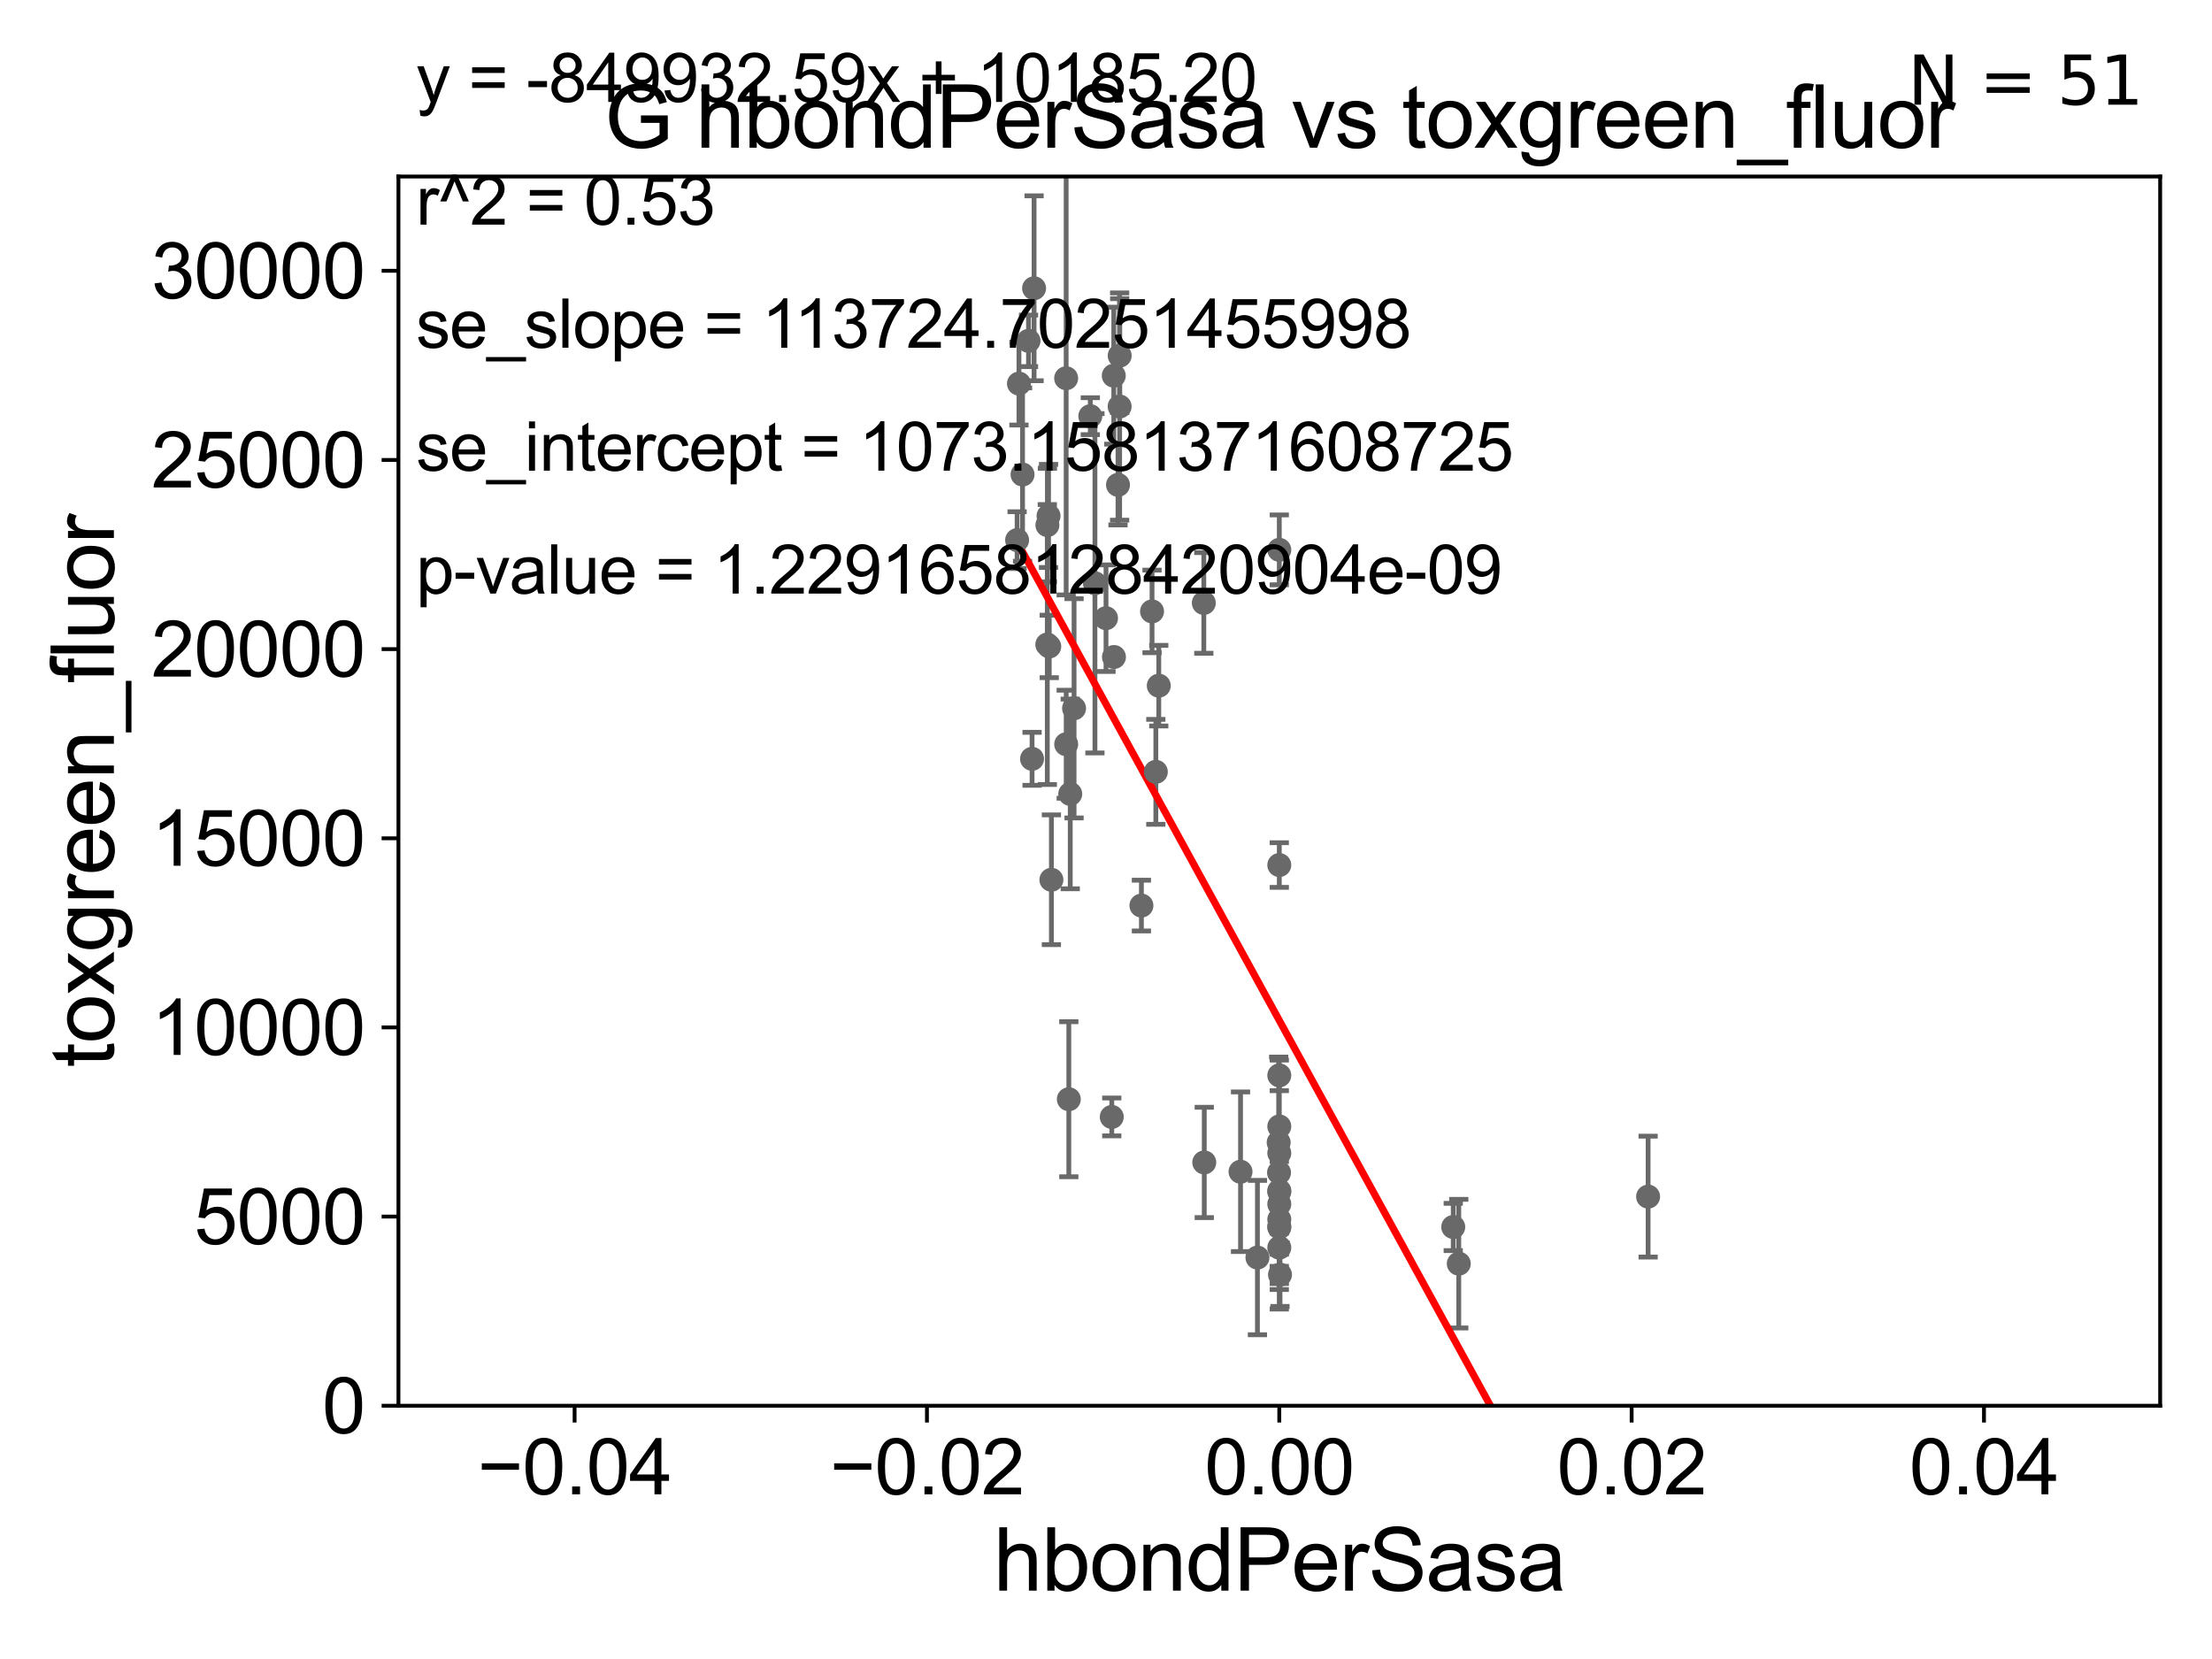 <?xml version="1.0" encoding="utf-8" standalone="no"?>
<!DOCTYPE svg PUBLIC "-//W3C//DTD SVG 1.1//EN"
  "http://www.w3.org/Graphics/SVG/1.1/DTD/svg11.dtd">
<svg xmlns:xlink="http://www.w3.org/1999/xlink" width="460.8pt" height="345.6pt" viewBox="0 0 460.8 345.6" xmlns="http://www.w3.org/2000/svg" version="1.1">
 <defs>
  <style type="text/css">*{stroke-linejoin: round; stroke-linecap: butt}</style>
 </defs>
 <g id="figure_1">
  <g id="patch_1">
   <path d="M 0 345.6 
L 460.8 345.6 
L 460.8 0 
L 0 0 
z
" style="fill: #ffffff"/>
  </g>
  <g id="axes_1">
   <g id="patch_2">
    <path d="M 83 292.84 
L 450 292.84 
L 450 36.775 
L 83 36.775 
z
" style="fill: #ffffff"/>
   </g>
   <g id="PathCollection_1">
    <defs>
     <path id="ma7d00c1258" d="M 0 1.118 
C 0.297 1.118 0.581 1 0.791 0.791 
C 1 0.581 1.118 0.297 1.118 0 
C 1.118 -0.297 1 -0.581 0.791 -0.791 
C 0.581 -1 0.297 -1.118 0 -1.118 
C -0.297 -1.118 -0.581 -1 -0.791 -0.791 
C -1 -0.581 -1.118 -0.297 -1.118 0 
C -1.118 0.297 -1 0.581 -0.791 0.791 
C -0.581 1 -0.297 1.118 0 1.118 
z
" style="stroke: #696969"/>
    </defs>
    <g clip-path="url(#p2d9a4d8423)">
     <use xlink:href="#ma7d00c1258" x="228.096" y="121.509" style="fill: #696969; stroke: #696969"/>
     <use xlink:href="#ma7d00c1258" x="240.781" y="160.788" style="fill: #696969; stroke: #696969"/>
     <use xlink:href="#ma7d00c1258" x="266.5" y="248.27" style="fill: #696969; stroke: #696969"/>
     <use xlink:href="#ma7d00c1258" x="231.602" y="232.681" style="fill: #696969; stroke: #696969"/>
     <use xlink:href="#ma7d00c1258" x="266.5" y="255.698" style="fill: #696969; stroke: #696969"/>
     <use xlink:href="#ma7d00c1258" x="266.445" y="244.277" style="fill: #696969; stroke: #696969"/>
     <use xlink:href="#ma7d00c1258" x="266.5" y="259.913" style="fill: #696969; stroke: #696969"/>
     <use xlink:href="#ma7d00c1258" x="266.5" y="248.062" style="fill: #696969; stroke: #696969"/>
     <use xlink:href="#ma7d00c1258" x="266.5" y="114.543" style="fill: #696969; stroke: #696969"/>
     <use xlink:href="#ma7d00c1258" x="303.891" y="263.244" style="fill: #696969; stroke: #696969"/>
     <use xlink:href="#ma7d00c1258" x="302.737" y="255.603" style="fill: #696969; stroke: #696969"/>
     <use xlink:href="#ma7d00c1258" x="212.266" y="79.913" style="fill: #696969; stroke: #696969"/>
     <use xlink:href="#ma7d00c1258" x="266.5" y="180.204" style="fill: #696969; stroke: #696969"/>
     <use xlink:href="#ma7d00c1258" x="250.776" y="125.604" style="fill: #696969; stroke: #696969"/>
     <use xlink:href="#ma7d00c1258" x="250.871" y="242.157" style="fill: #696969; stroke: #696969"/>
     <use xlink:href="#ma7d00c1258" x="266.647" y="265.53" style="fill: #696969; stroke: #696969"/>
     <use xlink:href="#ma7d00c1258" x="258.425" y="244.096" style="fill: #696969; stroke: #696969"/>
     <use xlink:href="#ma7d00c1258" x="266.372" y="238" style="fill: #696969; stroke: #696969"/>
     <use xlink:href="#ma7d00c1258" x="266.5" y="224.022" style="fill: #696969; stroke: #696969"/>
     <use xlink:href="#ma7d00c1258" x="266.5" y="254.037" style="fill: #696969; stroke: #696969"/>
     <use xlink:href="#ma7d00c1258" x="266.5" y="240.209" style="fill: #696969; stroke: #696969"/>
     <use xlink:href="#ma7d00c1258" x="343.331" y="249.277" style="fill: #696969; stroke: #696969"/>
     <use xlink:href="#ma7d00c1258" x="266.5" y="250.824" style="fill: #696969; stroke: #696969"/>
     <use xlink:href="#ma7d00c1258" x="266.5" y="255.473" style="fill: #696969; stroke: #696969"/>
     <use xlink:href="#ma7d00c1258" x="261.947" y="261.975" style="fill: #696969; stroke: #696969"/>
     <use xlink:href="#ma7d00c1258" x="223.748" y="147.554" style="fill: #696969; stroke: #696969"/>
     <use xlink:href="#ma7d00c1258" x="222.654" y="228.989" style="fill: #696969; stroke: #696969"/>
     <use xlink:href="#ma7d00c1258" x="213.014" y="98.854" style="fill: #696969; stroke: #696969"/>
     <use xlink:href="#ma7d00c1258" x="215.418" y="60.054" style="fill: #696969; stroke: #696969"/>
     <use xlink:href="#ma7d00c1258" x="218.432" y="107.477" style="fill: #696969; stroke: #696969"/>
     <use xlink:href="#ma7d00c1258" x="222.109" y="155.039" style="fill: #696969; stroke: #696969"/>
     <use xlink:href="#ma7d00c1258" x="218.577" y="134.669" style="fill: #696969; stroke: #696969"/>
     <use xlink:href="#ma7d00c1258" x="219.027" y="183.272" style="fill: #696969; stroke: #696969"/>
     <use xlink:href="#ma7d00c1258" x="232.9" y="101.009" style="fill: #696969; stroke: #696969"/>
     <use xlink:href="#ma7d00c1258" x="218.173" y="134.265" style="fill: #696969; stroke: #696969"/>
     <use xlink:href="#ma7d00c1258" x="237.777" y="188.648" style="fill: #696969; stroke: #696969"/>
     <use xlink:href="#ma7d00c1258" x="233.241" y="84.686" style="fill: #696969; stroke: #696969"/>
     <use xlink:href="#ma7d00c1258" x="241.395" y="142.84" style="fill: #696969; stroke: #696969"/>
     <use xlink:href="#ma7d00c1258" x="218.192" y="109.389" style="fill: #696969; stroke: #696969"/>
     <use xlink:href="#ma7d00c1258" x="232.057" y="136.865" style="fill: #696969; stroke: #696969"/>
     <use xlink:href="#ma7d00c1258" x="214.259" y="71.003" style="fill: #696969; stroke: #696969"/>
     <use xlink:href="#ma7d00c1258" x="239.991" y="127.368" style="fill: #696969; stroke: #696969"/>
     <use xlink:href="#ma7d00c1258" x="230.403" y="128.779" style="fill: #696969; stroke: #696969"/>
     <use xlink:href="#ma7d00c1258" x="211.882" y="112.516" style="fill: #696969; stroke: #696969"/>
     <use xlink:href="#ma7d00c1258" x="233.253" y="74.086" style="fill: #696969; stroke: #696969"/>
     <use xlink:href="#ma7d00c1258" x="222.1" y="78.794" style="fill: #696969; stroke: #696969"/>
     <use xlink:href="#ma7d00c1258" x="227.13" y="86.698" style="fill: #696969; stroke: #696969"/>
     <use xlink:href="#ma7d00c1258" x="222.951" y="165.387" style="fill: #696969; stroke: #696969"/>
     <use xlink:href="#ma7d00c1258" x="214.998" y="158.076" style="fill: #696969; stroke: #696969"/>
     <use xlink:href="#ma7d00c1258" x="232.02" y="78.259" style="fill: #696969; stroke: #696969"/>
     <use xlink:href="#ma7d00c1258" x="266.5" y="234.659" style="fill: #696969; stroke: #696969"/>
    </g>
   </g>
   <g id="matplotlib.axis_1">
    <g id="xtick_1">
     <g id="line2d_1">
      <defs>
       <path id="m9c7d98d5e6" d="M 0 0 
L 0 3.5 
" style="stroke: #000000; stroke-width: 0.8"/>
      </defs>
      <g>
       <use xlink:href="#m9c7d98d5e6" x="119.7" y="292.84" style="stroke: #000000; stroke-width: 0.8"/>
      </g>
     </g>
     <g id="text_1">
      <!-- −0.04 -->
      <g transform="translate(99.459 311.293)scale(0.16 -0.16)">
       <defs>
        <path id="ArialMT-2212" d="M 3381 1997 
L 356 1997 
L 356 2522 
L 3381 2522 
L 3381 1997 
z
" transform="scale(0.016)"/>
        <path id="ArialMT-30" d="M 266 2259 
Q 266 3072 433 3567 
Q 600 4063 929 4331 
Q 1259 4600 1759 4600 
Q 2128 4600 2406 4451 
Q 2684 4303 2865 4023 
Q 3047 3744 3150 3342 
Q 3253 2941 3253 2259 
Q 3253 1453 3087 958 
Q 2922 463 2592 192 
Q 2263 -78 1759 -78 
Q 1097 -78 719 397 
Q 266 969 266 2259 
z
M 844 2259 
Q 844 1131 1108 757 
Q 1372 384 1759 384 
Q 2147 384 2411 759 
Q 2675 1134 2675 2259 
Q 2675 3391 2411 3762 
Q 2147 4134 1753 4134 
Q 1366 4134 1134 3806 
Q 844 3388 844 2259 
z
" transform="scale(0.016)"/>
        <path id="ArialMT-2e" d="M 581 0 
L 581 641 
L 1222 641 
L 1222 0 
L 581 0 
z
" transform="scale(0.016)"/>
        <path id="ArialMT-34" d="M 2069 0 
L 2069 1097 
L 81 1097 
L 81 1613 
L 2172 4581 
L 2631 4581 
L 2631 1613 
L 3250 1613 
L 3250 1097 
L 2631 1097 
L 2631 0 
L 2069 0 
z
M 2069 1613 
L 2069 3678 
L 634 1613 
L 2069 1613 
z
" transform="scale(0.016)"/>
       </defs>
       <use xlink:href="#ArialMT-2212"/>
       <use xlink:href="#ArialMT-30" x="58.398"/>
       <use xlink:href="#ArialMT-2e" x="114.014"/>
       <use xlink:href="#ArialMT-30" x="141.797"/>
       <use xlink:href="#ArialMT-34" x="197.412"/>
      </g>
     </g>
    </g>
    <g id="xtick_2">
     <g id="line2d_2">
      <g>
       <use xlink:href="#m9c7d98d5e6" x="193.1" y="292.84" style="stroke: #000000; stroke-width: 0.8"/>
      </g>
     </g>
     <g id="text_2">
      <!-- −0.02 -->
      <g transform="translate(172.859 311.293)scale(0.16 -0.16)">
       <defs>
        <path id="ArialMT-32" d="M 3222 541 
L 3222 0 
L 194 0 
Q 188 203 259 391 
Q 375 700 629 1000 
Q 884 1300 1366 1694 
Q 2113 2306 2375 2664 
Q 2638 3022 2638 3341 
Q 2638 3675 2398 3904 
Q 2159 4134 1775 4134 
Q 1369 4134 1125 3890 
Q 881 3647 878 3216 
L 300 3275 
Q 359 3922 746 4261 
Q 1134 4600 1788 4600 
Q 2447 4600 2831 4234 
Q 3216 3869 3216 3328 
Q 3216 3053 3103 2787 
Q 2991 2522 2730 2228 
Q 2469 1934 1863 1422 
Q 1356 997 1212 845 
Q 1069 694 975 541 
L 3222 541 
z
" transform="scale(0.016)"/>
       </defs>
       <use xlink:href="#ArialMT-2212"/>
       <use xlink:href="#ArialMT-30" x="58.398"/>
       <use xlink:href="#ArialMT-2e" x="114.014"/>
       <use xlink:href="#ArialMT-30" x="141.797"/>
       <use xlink:href="#ArialMT-32" x="197.412"/>
      </g>
     </g>
    </g>
    <g id="xtick_3">
     <g id="line2d_3">
      <g>
       <use xlink:href="#m9c7d98d5e6" x="266.5" y="292.84" style="stroke: #000000; stroke-width: 0.8"/>
      </g>
     </g>
     <g id="text_3">
      <!-- 0.00 -->
      <g transform="translate(250.931 311.293)scale(0.16 -0.16)">
       <use xlink:href="#ArialMT-30"/>
       <use xlink:href="#ArialMT-2e" x="55.615"/>
       <use xlink:href="#ArialMT-30" x="83.398"/>
       <use xlink:href="#ArialMT-30" x="139.014"/>
      </g>
     </g>
    </g>
    <g id="xtick_4">
     <g id="line2d_4">
      <g>
       <use xlink:href="#m9c7d98d5e6" x="339.9" y="292.84" style="stroke: #000000; stroke-width: 0.8"/>
      </g>
     </g>
     <g id="text_4">
      <!-- 0.02 -->
      <g transform="translate(324.331 311.293)scale(0.16 -0.16)">
       <use xlink:href="#ArialMT-30"/>
       <use xlink:href="#ArialMT-2e" x="55.615"/>
       <use xlink:href="#ArialMT-30" x="83.398"/>
       <use xlink:href="#ArialMT-32" x="139.014"/>
      </g>
     </g>
    </g>
    <g id="xtick_5">
     <g id="line2d_5">
      <g>
       <use xlink:href="#m9c7d98d5e6" x="413.3" y="292.84" style="stroke: #000000; stroke-width: 0.8"/>
      </g>
     </g>
     <g id="text_5">
      <!-- 0.04 -->
      <g transform="translate(397.731 311.293)scale(0.16 -0.16)">
       <use xlink:href="#ArialMT-30"/>
       <use xlink:href="#ArialMT-2e" x="55.615"/>
       <use xlink:href="#ArialMT-30" x="83.398"/>
       <use xlink:href="#ArialMT-34" x="139.014"/>
      </g>
     </g>
    </g>
    <g id="text_6">
     <!-- hbondPerSasa -->
     <g transform="translate(206.958 331.357)scale(0.18 -0.18)">
      <defs>
       <path id="ArialMT-68" d="M 422 0 
L 422 4581 
L 984 4581 
L 984 2938 
Q 1378 3394 1978 3394 
Q 2347 3394 2619 3248 
Q 2891 3103 3008 2847 
Q 3125 2591 3125 2103 
L 3125 0 
L 2563 0 
L 2563 2103 
Q 2563 2525 2380 2717 
Q 2197 2909 1863 2909 
Q 1613 2909 1392 2779 
Q 1172 2650 1078 2428 
Q 984 2206 984 1816 
L 984 0 
L 422 0 
z
" transform="scale(0.016)"/>
       <path id="ArialMT-62" d="M 941 0 
L 419 0 
L 419 4581 
L 981 4581 
L 981 2947 
Q 1338 3394 1891 3394 
Q 2197 3394 2470 3270 
Q 2744 3147 2920 2923 
Q 3097 2700 3197 2384 
Q 3297 2069 3297 1709 
Q 3297 856 2875 390 
Q 2453 -75 1863 -75 
Q 1275 -75 941 416 
L 941 0 
z
M 934 1684 
Q 934 1088 1097 822 
Q 1363 388 1816 388 
Q 2184 388 2453 708 
Q 2722 1028 2722 1663 
Q 2722 2313 2464 2622 
Q 2206 2931 1841 2931 
Q 1472 2931 1203 2611 
Q 934 2291 934 1684 
z
" transform="scale(0.016)"/>
       <path id="ArialMT-6f" d="M 213 1659 
Q 213 2581 725 3025 
Q 1153 3394 1769 3394 
Q 2453 3394 2887 2945 
Q 3322 2497 3322 1706 
Q 3322 1066 3130 698 
Q 2938 331 2570 128 
Q 2203 -75 1769 -75 
Q 1072 -75 642 372 
Q 213 819 213 1659 
z
M 791 1659 
Q 791 1022 1069 705 
Q 1347 388 1769 388 
Q 2188 388 2466 706 
Q 2744 1025 2744 1678 
Q 2744 2294 2464 2611 
Q 2184 2928 1769 2928 
Q 1347 2928 1069 2612 
Q 791 2297 791 1659 
z
" transform="scale(0.016)"/>
       <path id="ArialMT-6e" d="M 422 0 
L 422 3319 
L 928 3319 
L 928 2847 
Q 1294 3394 1984 3394 
Q 2284 3394 2536 3286 
Q 2788 3178 2913 3003 
Q 3038 2828 3088 2588 
Q 3119 2431 3119 2041 
L 3119 0 
L 2556 0 
L 2556 2019 
Q 2556 2363 2490 2533 
Q 2425 2703 2258 2804 
Q 2091 2906 1866 2906 
Q 1506 2906 1245 2678 
Q 984 2450 984 1813 
L 984 0 
L 422 0 
z
" transform="scale(0.016)"/>
       <path id="ArialMT-64" d="M 2575 0 
L 2575 419 
Q 2259 -75 1647 -75 
Q 1250 -75 917 144 
Q 584 363 401 755 
Q 219 1147 219 1656 
Q 219 2153 384 2558 
Q 550 2963 881 3178 
Q 1213 3394 1622 3394 
Q 1922 3394 2156 3267 
Q 2391 3141 2538 2938 
L 2538 4581 
L 3097 4581 
L 3097 0 
L 2575 0 
z
M 797 1656 
Q 797 1019 1065 703 
Q 1334 388 1700 388 
Q 2069 388 2326 689 
Q 2584 991 2584 1609 
Q 2584 2291 2321 2609 
Q 2059 2928 1675 2928 
Q 1300 2928 1048 2622 
Q 797 2316 797 1656 
z
" transform="scale(0.016)"/>
       <path id="ArialMT-50" d="M 494 0 
L 494 4581 
L 2222 4581 
Q 2678 4581 2919 4538 
Q 3256 4481 3484 4323 
Q 3713 4166 3852 3881 
Q 3991 3597 3991 3256 
Q 3991 2672 3619 2267 
Q 3247 1863 2275 1863 
L 1100 1863 
L 1100 0 
L 494 0 
z
M 1100 2403 
L 2284 2403 
Q 2872 2403 3119 2622 
Q 3366 2841 3366 3238 
Q 3366 3525 3220 3729 
Q 3075 3934 2838 4000 
Q 2684 4041 2272 4041 
L 1100 4041 
L 1100 2403 
z
" transform="scale(0.016)"/>
       <path id="ArialMT-65" d="M 2694 1069 
L 3275 997 
Q 3138 488 2766 206 
Q 2394 -75 1816 -75 
Q 1088 -75 661 373 
Q 234 822 234 1631 
Q 234 2469 665 2931 
Q 1097 3394 1784 3394 
Q 2450 3394 2872 2941 
Q 3294 2488 3294 1666 
Q 3294 1616 3291 1516 
L 816 1516 
Q 847 969 1125 678 
Q 1403 388 1819 388 
Q 2128 388 2347 550 
Q 2566 713 2694 1069 
z
M 847 1978 
L 2700 1978 
Q 2663 2397 2488 2606 
Q 2219 2931 1791 2931 
Q 1403 2931 1139 2672 
Q 875 2413 847 1978 
z
" transform="scale(0.016)"/>
       <path id="ArialMT-72" d="M 416 0 
L 416 3319 
L 922 3319 
L 922 2816 
Q 1116 3169 1280 3281 
Q 1444 3394 1641 3394 
Q 1925 3394 2219 3213 
L 2025 2691 
Q 1819 2813 1613 2813 
Q 1428 2813 1281 2702 
Q 1134 2591 1072 2394 
Q 978 2094 978 1738 
L 978 0 
L 416 0 
z
" transform="scale(0.016)"/>
       <path id="ArialMT-53" d="M 288 1472 
L 859 1522 
Q 900 1178 1048 958 
Q 1197 738 1509 602 
Q 1822 466 2213 466 
Q 2559 466 2825 569 
Q 3091 672 3220 851 
Q 3350 1031 3350 1244 
Q 3350 1459 3225 1620 
Q 3100 1781 2813 1891 
Q 2628 1963 1997 2114 
Q 1366 2266 1113 2400 
Q 784 2572 623 2826 
Q 463 3081 463 3397 
Q 463 3744 659 4045 
Q 856 4347 1234 4503 
Q 1613 4659 2075 4659 
Q 2584 4659 2973 4495 
Q 3363 4331 3572 4012 
Q 3781 3694 3797 3291 
L 3216 3247 
Q 3169 3681 2898 3903 
Q 2628 4125 2100 4125 
Q 1550 4125 1298 3923 
Q 1047 3722 1047 3438 
Q 1047 3191 1225 3031 
Q 1400 2872 2139 2705 
Q 2878 2538 3153 2413 
Q 3553 2228 3743 1945 
Q 3934 1663 3934 1294 
Q 3934 928 3725 604 
Q 3516 281 3123 101 
Q 2731 -78 2241 -78 
Q 1619 -78 1198 103 
Q 778 284 539 648 
Q 300 1013 288 1472 
z
" transform="scale(0.016)"/>
       <path id="ArialMT-61" d="M 2588 409 
Q 2275 144 1986 34 
Q 1697 -75 1366 -75 
Q 819 -75 525 192 
Q 231 459 231 875 
Q 231 1119 342 1320 
Q 453 1522 633 1644 
Q 813 1766 1038 1828 
Q 1203 1872 1538 1913 
Q 2219 1994 2541 2106 
Q 2544 2222 2544 2253 
Q 2544 2597 2384 2738 
Q 2169 2928 1744 2928 
Q 1347 2928 1158 2789 
Q 969 2650 878 2297 
L 328 2372 
Q 403 2725 575 2942 
Q 747 3159 1072 3276 
Q 1397 3394 1825 3394 
Q 2250 3394 2515 3294 
Q 2781 3194 2906 3042 
Q 3031 2891 3081 2659 
Q 3109 2516 3109 2141 
L 3109 1391 
Q 3109 606 3145 398 
Q 3181 191 3288 0 
L 2700 0 
Q 2613 175 2588 409 
z
M 2541 1666 
Q 2234 1541 1622 1453 
Q 1275 1403 1131 1340 
Q 988 1278 909 1158 
Q 831 1038 831 891 
Q 831 666 1001 516 
Q 1172 366 1500 366 
Q 1825 366 2078 508 
Q 2331 650 2450 897 
Q 2541 1088 2541 1459 
L 2541 1666 
z
" transform="scale(0.016)"/>
       <path id="ArialMT-73" d="M 197 991 
L 753 1078 
Q 800 744 1014 566 
Q 1228 388 1613 388 
Q 2000 388 2187 545 
Q 2375 703 2375 916 
Q 2375 1106 2209 1216 
Q 2094 1291 1634 1406 
Q 1016 1563 777 1677 
Q 538 1791 414 1992 
Q 291 2194 291 2438 
Q 291 2659 392 2848 
Q 494 3038 669 3163 
Q 800 3259 1026 3326 
Q 1253 3394 1513 3394 
Q 1903 3394 2198 3281 
Q 2494 3169 2634 2976 
Q 2775 2784 2828 2463 
L 2278 2388 
Q 2241 2644 2061 2787 
Q 1881 2931 1553 2931 
Q 1166 2931 1000 2803 
Q 834 2675 834 2503 
Q 834 2394 903 2306 
Q 972 2216 1119 2156 
Q 1203 2125 1616 2013 
Q 2213 1853 2448 1751 
Q 2684 1650 2818 1456 
Q 2953 1263 2953 975 
Q 2953 694 2789 445 
Q 2625 197 2315 61 
Q 2006 -75 1616 -75 
Q 969 -75 630 194 
Q 291 463 197 991 
z
" transform="scale(0.016)"/>
      </defs>
      <use xlink:href="#ArialMT-68"/>
      <use xlink:href="#ArialMT-62" x="55.615"/>
      <use xlink:href="#ArialMT-6f" x="111.23"/>
      <use xlink:href="#ArialMT-6e" x="166.846"/>
      <use xlink:href="#ArialMT-64" x="222.461"/>
      <use xlink:href="#ArialMT-50" x="278.076"/>
      <use xlink:href="#ArialMT-65" x="344.775"/>
      <use xlink:href="#ArialMT-72" x="400.391"/>
      <use xlink:href="#ArialMT-53" x="433.691"/>
      <use xlink:href="#ArialMT-61" x="500.391"/>
      <use xlink:href="#ArialMT-73" x="556.006"/>
      <use xlink:href="#ArialMT-61" x="606.006"/>
     </g>
    </g>
   </g>
   <g id="matplotlib.axis_2">
    <g id="ytick_1">
     <g id="line2d_6">
      <defs>
       <path id="mf45c14b6f3" d="M 0 0 
L -3.5 0 
" style="stroke: #000000; stroke-width: 0.8"/>
      </defs>
      <g>
       <use xlink:href="#mf45c14b6f3" x="83" y="292.84" style="stroke: #000000; stroke-width: 0.8"/>
      </g>
     </g>
     <g id="text_7">
      <!-- 0 -->
      <g transform="translate(67.103 298.566)scale(0.16 -0.16)">
       <use xlink:href="#ArialMT-30"/>
      </g>
     </g>
    </g>
    <g id="ytick_2">
     <g id="line2d_7">
      <g>
       <use xlink:href="#mf45c14b6f3" x="83" y="253.435" style="stroke: #000000; stroke-width: 0.8"/>
      </g>
     </g>
     <g id="text_8">
      <!-- 5000 -->
      <g transform="translate(40.41 259.162)scale(0.16 -0.16)">
       <defs>
        <path id="ArialMT-35" d="M 266 1200 
L 856 1250 
Q 922 819 1161 601 
Q 1400 384 1738 384 
Q 2144 384 2425 690 
Q 2706 997 2706 1503 
Q 2706 1984 2436 2262 
Q 2166 2541 1728 2541 
Q 1456 2541 1237 2417 
Q 1019 2294 894 2097 
L 366 2166 
L 809 4519 
L 3088 4519 
L 3088 3981 
L 1259 3981 
L 1013 2750 
Q 1425 3038 1878 3038 
Q 2478 3038 2890 2622 
Q 3303 2206 3303 1553 
Q 3303 931 2941 478 
Q 2500 -78 1738 -78 
Q 1113 -78 717 272 
Q 322 622 266 1200 
z
" transform="scale(0.016)"/>
       </defs>
       <use xlink:href="#ArialMT-35"/>
       <use xlink:href="#ArialMT-30" x="55.615"/>
       <use xlink:href="#ArialMT-30" x="111.23"/>
       <use xlink:href="#ArialMT-30" x="166.846"/>
      </g>
     </g>
    </g>
    <g id="ytick_3">
     <g id="line2d_8">
      <g>
       <use xlink:href="#mf45c14b6f3" x="83" y="214.031" style="stroke: #000000; stroke-width: 0.8"/>
      </g>
     </g>
     <g id="text_9">
      <!-- 10000 -->
      <g transform="translate(31.512 219.757)scale(0.16 -0.16)">
       <defs>
        <path id="ArialMT-31" d="M 2384 0 
L 1822 0 
L 1822 3584 
Q 1619 3391 1289 3197 
Q 959 3003 697 2906 
L 697 3450 
Q 1169 3672 1522 3987 
Q 1875 4303 2022 4600 
L 2384 4600 
L 2384 0 
z
" transform="scale(0.016)"/>
       </defs>
       <use xlink:href="#ArialMT-31"/>
       <use xlink:href="#ArialMT-30" x="55.615"/>
       <use xlink:href="#ArialMT-30" x="111.23"/>
       <use xlink:href="#ArialMT-30" x="166.846"/>
       <use xlink:href="#ArialMT-30" x="222.461"/>
      </g>
     </g>
    </g>
    <g id="ytick_4">
     <g id="line2d_9">
      <g>
       <use xlink:href="#mf45c14b6f3" x="83" y="174.626" style="stroke: #000000; stroke-width: 0.8"/>
      </g>
     </g>
     <g id="text_10">
      <!-- 15000 -->
      <g transform="translate(31.512 180.352)scale(0.16 -0.16)">
       <use xlink:href="#ArialMT-31"/>
       <use xlink:href="#ArialMT-35" x="55.615"/>
       <use xlink:href="#ArialMT-30" x="111.23"/>
       <use xlink:href="#ArialMT-30" x="166.846"/>
       <use xlink:href="#ArialMT-30" x="222.461"/>
      </g>
     </g>
    </g>
    <g id="ytick_5">
     <g id="line2d_10">
      <g>
       <use xlink:href="#mf45c14b6f3" x="83" y="135.221" style="stroke: #000000; stroke-width: 0.8"/>
      </g>
     </g>
     <g id="text_11">
      <!-- 20000 -->
      <g transform="translate(31.512 140.948)scale(0.16 -0.16)">
       <use xlink:href="#ArialMT-32"/>
       <use xlink:href="#ArialMT-30" x="55.615"/>
       <use xlink:href="#ArialMT-30" x="111.23"/>
       <use xlink:href="#ArialMT-30" x="166.846"/>
       <use xlink:href="#ArialMT-30" x="222.461"/>
      </g>
     </g>
    </g>
    <g id="ytick_6">
     <g id="line2d_11">
      <g>
       <use xlink:href="#mf45c14b6f3" x="83" y="95.817" style="stroke: #000000; stroke-width: 0.8"/>
      </g>
     </g>
     <g id="text_12">
      <!-- 25000 -->
      <g transform="translate(31.512 101.543)scale(0.16 -0.16)">
       <use xlink:href="#ArialMT-32"/>
       <use xlink:href="#ArialMT-35" x="55.615"/>
       <use xlink:href="#ArialMT-30" x="111.23"/>
       <use xlink:href="#ArialMT-30" x="166.846"/>
       <use xlink:href="#ArialMT-30" x="222.461"/>
      </g>
     </g>
    </g>
    <g id="ytick_7">
     <g id="line2d_12">
      <g>
       <use xlink:href="#mf45c14b6f3" x="83" y="56.412" style="stroke: #000000; stroke-width: 0.8"/>
      </g>
     </g>
     <g id="text_13">
      <!-- 30000 -->
      <g transform="translate(31.512 62.138)scale(0.16 -0.16)">
       <defs>
        <path id="ArialMT-33" d="M 269 1209 
L 831 1284 
Q 928 806 1161 595 
Q 1394 384 1728 384 
Q 2125 384 2398 659 
Q 2672 934 2672 1341 
Q 2672 1728 2419 1979 
Q 2166 2231 1775 2231 
Q 1616 2231 1378 2169 
L 1441 2663 
Q 1497 2656 1531 2656 
Q 1891 2656 2178 2843 
Q 2466 3031 2466 3422 
Q 2466 3731 2256 3934 
Q 2047 4138 1716 4138 
Q 1388 4138 1169 3931 
Q 950 3725 888 3313 
L 325 3413 
Q 428 3978 793 4289 
Q 1159 4600 1703 4600 
Q 2078 4600 2393 4439 
Q 2709 4278 2876 4000 
Q 3044 3722 3044 3409 
Q 3044 3113 2884 2869 
Q 2725 2625 2413 2481 
Q 2819 2388 3044 2092 
Q 3269 1797 3269 1353 
Q 3269 753 2831 336 
Q 2394 -81 1725 -81 
Q 1122 -81 723 278 
Q 325 638 269 1209 
z
" transform="scale(0.016)"/>
       </defs>
       <use xlink:href="#ArialMT-33"/>
       <use xlink:href="#ArialMT-30" x="55.615"/>
       <use xlink:href="#ArialMT-30" x="111.23"/>
       <use xlink:href="#ArialMT-30" x="166.846"/>
       <use xlink:href="#ArialMT-30" x="222.461"/>
      </g>
     </g>
    </g>
    <g id="text_14">
     <!-- toxgreen_fluor -->
     <g transform="translate(23.724 222.34)rotate(-90)scale(0.18 -0.18)">
      <defs>
       <path id="ArialMT-74" d="M 1650 503 
L 1731 6 
Q 1494 -44 1306 -44 
Q 1000 -44 831 53 
Q 663 150 594 308 
Q 525 466 525 972 
L 525 2881 
L 113 2881 
L 113 3319 
L 525 3319 
L 525 4141 
L 1084 4478 
L 1084 3319 
L 1650 3319 
L 1650 2881 
L 1084 2881 
L 1084 941 
Q 1084 700 1114 631 
Q 1144 563 1211 522 
Q 1278 481 1403 481 
Q 1497 481 1650 503 
z
" transform="scale(0.016)"/>
       <path id="ArialMT-78" d="M 47 0 
L 1259 1725 
L 138 3319 
L 841 3319 
L 1350 2541 
Q 1494 2319 1581 2169 
Q 1719 2375 1834 2534 
L 2394 3319 
L 3066 3319 
L 1919 1756 
L 3153 0 
L 2463 0 
L 1781 1031 
L 1600 1309 
L 728 0 
L 47 0 
z
" transform="scale(0.016)"/>
       <path id="ArialMT-67" d="M 319 -275 
L 866 -356 
Q 900 -609 1056 -725 
Q 1266 -881 1628 -881 
Q 2019 -881 2231 -725 
Q 2444 -569 2519 -288 
Q 2563 -116 2559 434 
Q 2191 0 1641 0 
Q 956 0 581 494 
Q 206 988 206 1678 
Q 206 2153 378 2554 
Q 550 2956 876 3175 
Q 1203 3394 1644 3394 
Q 2231 3394 2613 2919 
L 2613 3319 
L 3131 3319 
L 3131 450 
Q 3131 -325 2973 -648 
Q 2816 -972 2473 -1159 
Q 2131 -1347 1631 -1347 
Q 1038 -1347 672 -1080 
Q 306 -813 319 -275 
z
M 784 1719 
Q 784 1066 1043 766 
Q 1303 466 1694 466 
Q 2081 466 2343 764 
Q 2606 1063 2606 1700 
Q 2606 2309 2336 2618 
Q 2066 2928 1684 2928 
Q 1309 2928 1046 2623 
Q 784 2319 784 1719 
z
" transform="scale(0.016)"/>
       <path id="ArialMT-5f" d="M -97 -1272 
L -97 -866 
L 3631 -866 
L 3631 -1272 
L -97 -1272 
z
" transform="scale(0.016)"/>
       <path id="ArialMT-66" d="M 556 0 
L 556 2881 
L 59 2881 
L 59 3319 
L 556 3319 
L 556 3672 
Q 556 4006 616 4169 
Q 697 4388 901 4523 
Q 1106 4659 1475 4659 
Q 1713 4659 2000 4603 
L 1916 4113 
Q 1741 4144 1584 4144 
Q 1328 4144 1222 4034 
Q 1116 3925 1116 3625 
L 1116 3319 
L 1763 3319 
L 1763 2881 
L 1116 2881 
L 1116 0 
L 556 0 
z
" transform="scale(0.016)"/>
       <path id="ArialMT-6c" d="M 409 0 
L 409 4581 
L 972 4581 
L 972 0 
L 409 0 
z
" transform="scale(0.016)"/>
       <path id="ArialMT-75" d="M 2597 0 
L 2597 488 
Q 2209 -75 1544 -75 
Q 1250 -75 995 37 
Q 741 150 617 320 
Q 494 491 444 738 
Q 409 903 409 1263 
L 409 3319 
L 972 3319 
L 972 1478 
Q 972 1038 1006 884 
Q 1059 663 1231 536 
Q 1403 409 1656 409 
Q 1909 409 2131 539 
Q 2353 669 2445 892 
Q 2538 1116 2538 1541 
L 2538 3319 
L 3100 3319 
L 3100 0 
L 2597 0 
z
" transform="scale(0.016)"/>
      </defs>
      <use xlink:href="#ArialMT-74"/>
      <use xlink:href="#ArialMT-6f" x="27.783"/>
      <use xlink:href="#ArialMT-78" x="83.398"/>
      <use xlink:href="#ArialMT-67" x="133.398"/>
      <use xlink:href="#ArialMT-72" x="189.014"/>
      <use xlink:href="#ArialMT-65" x="222.314"/>
      <use xlink:href="#ArialMT-65" x="277.93"/>
      <use xlink:href="#ArialMT-6e" x="333.545"/>
      <use xlink:href="#ArialMT-5f" x="389.16"/>
      <use xlink:href="#ArialMT-66" x="444.775"/>
      <use xlink:href="#ArialMT-6c" x="472.559"/>
      <use xlink:href="#ArialMT-75" x="494.775"/>
      <use xlink:href="#ArialMT-6f" x="550.391"/>
      <use xlink:href="#ArialMT-72" x="606.006"/>
     </g>
    </g>
   </g>
   <g id="LineCollection_1">
    <path d="M 228.096 156.853 
L 228.096 86.165 
" clip-path="url(#p2d9a4d8423)" style="fill: none; stroke: #696969"/>
    <path d="M 240.781 171.716 
L 240.781 149.86 
" clip-path="url(#p2d9a4d8423)" style="fill: none; stroke: #696969"/>
    <path d="M 266.5 256.868 
L 266.5 239.671 
" clip-path="url(#p2d9a4d8423)" style="fill: none; stroke: #696969"/>
    <path d="M 231.602 236.627 
L 231.602 228.734 
" clip-path="url(#p2d9a4d8423)" style="fill: none; stroke: #696969"/>
    <path d="M 266.5 263.806 
L 266.5 247.59 
" clip-path="url(#p2d9a4d8423)" style="fill: none; stroke: #696969"/>
    <path d="M 266.445 254.255 
L 266.445 234.299 
" clip-path="url(#p2d9a4d8423)" style="fill: none; stroke: #696969"/>
    <path d="M 266.5 272.705 
L 266.5 247.12 
" clip-path="url(#p2d9a4d8423)" style="fill: none; stroke: #696969"/>
    <path d="M 266.5 254.149 
L 266.5 241.976 
" clip-path="url(#p2d9a4d8423)" style="fill: none; stroke: #696969"/>
    <path d="M 266.5 121.822 
L 266.5 107.264 
" clip-path="url(#p2d9a4d8423)" style="fill: none; stroke: #696969"/>
    <path d="M 303.891 276.639 
L 303.891 249.848 
" clip-path="url(#p2d9a4d8423)" style="fill: none; stroke: #696969"/>
    <path d="M 302.737 260.527 
L 302.737 250.679 
" clip-path="url(#p2d9a4d8423)" style="fill: none; stroke: #696969"/>
    <path d="M 212.266 88.543 
L 212.266 71.283 
" clip-path="url(#p2d9a4d8423)" style="fill: none; stroke: #696969"/>
    <path d="M 266.5 184.856 
L 266.5 175.551 
" clip-path="url(#p2d9a4d8423)" style="fill: none; stroke: #696969"/>
    <path d="M 250.776 136.09 
L 250.776 115.117 
" clip-path="url(#p2d9a4d8423)" style="fill: none; stroke: #696969"/>
    <path d="M 250.871 253.647 
L 250.871 230.666 
" clip-path="url(#p2d9a4d8423)" style="fill: none; stroke: #696969"/>
    <path d="M 266.647 272.148 
L 266.647 258.911 
" clip-path="url(#p2d9a4d8423)" style="fill: none; stroke: #696969"/>
    <path d="M 258.425 260.72 
L 258.425 227.471 
" clip-path="url(#p2d9a4d8423)" style="fill: none; stroke: #696969"/>
    <path d="M 266.372 255.789 
L 266.372 220.212 
" clip-path="url(#p2d9a4d8423)" style="fill: none; stroke: #696969"/>
    <path d="M 266.5 227.21 
L 266.5 220.833 
" clip-path="url(#p2d9a4d8423)" style="fill: none; stroke: #696969"/>
    <path d="M 266.5 268.638 
L 266.5 239.436 
" clip-path="url(#p2d9a4d8423)" style="fill: none; stroke: #696969"/>
    <path d="M 266.5 245.196 
L 266.5 235.223 
" clip-path="url(#p2d9a4d8423)" style="fill: none; stroke: #696969"/>
    <path d="M 343.331 261.868 
L 343.331 236.686 
" clip-path="url(#p2d9a4d8423)" style="fill: none; stroke: #696969"/>
    <path d="M 266.5 267.388 
L 266.5 234.26 
" clip-path="url(#p2d9a4d8423)" style="fill: none; stroke: #696969"/>
    <path d="M 266.5 261.269 
L 266.5 249.676 
" clip-path="url(#p2d9a4d8423)" style="fill: none; stroke: #696969"/>
    <path d="M 261.947 278.053 
L 261.947 245.896 
" clip-path="url(#p2d9a4d8423)" style="fill: none; stroke: #696969"/>
    <path d="M 223.748 170.389 
L 223.748 124.719 
" clip-path="url(#p2d9a4d8423)" style="fill: none; stroke: #696969"/>
    <path d="M 222.654 245.137 
L 222.654 212.84 
" clip-path="url(#p2d9a4d8423)" style="fill: none; stroke: #696969"/>
    <path d="M 213.014 116.912 
L 213.014 80.797 
" clip-path="url(#p2d9a4d8423)" style="fill: none; stroke: #696969"/>
    <path d="M 215.418 79.311 
L 215.418 40.796 
" clip-path="url(#p2d9a4d8423)" style="fill: none; stroke: #696969"/>
    <path d="M 218.432 118.22 
L 218.432 96.734 
" clip-path="url(#p2d9a4d8423)" style="fill: none; stroke: #696969"/>
    <path d="M 222.109 166.291 
L 222.109 143.787 
" clip-path="url(#p2d9a4d8423)" style="fill: none; stroke: #696969"/>
    <path d="M 218.577 141.174 
L 218.577 128.164 
" clip-path="url(#p2d9a4d8423)" style="fill: none; stroke: #696969"/>
    <path d="M 219.027 196.787 
L 219.027 169.756 
" clip-path="url(#p2d9a4d8423)" style="fill: none; stroke: #696969"/>
    <path d="M 232.9 109.352 
L 232.9 92.666 
" clip-path="url(#p2d9a4d8423)" style="fill: none; stroke: #696969"/>
    <path d="M 218.173 163.427 
L 218.173 105.104 
" clip-path="url(#p2d9a4d8423)" style="fill: none; stroke: #696969"/>
    <path d="M 237.777 193.934 
L 237.777 183.362 
" clip-path="url(#p2d9a4d8423)" style="fill: none; stroke: #696969"/>
    <path d="M 233.241 108.359 
L 233.241 61.014 
" clip-path="url(#p2d9a4d8423)" style="fill: none; stroke: #696969"/>
    <path d="M 241.395 151.238 
L 241.395 134.442 
" clip-path="url(#p2d9a4d8423)" style="fill: none; stroke: #696969"/>
    <path d="M 218.192 121.222 
L 218.192 97.555 
" clip-path="url(#p2d9a4d8423)" style="fill: none; stroke: #696969"/>
    <path d="M 232.057 137.403 
L 232.057 136.327 
" clip-path="url(#p2d9a4d8423)" style="fill: none; stroke: #696969"/>
    <path d="M 214.259 76.37 
L 214.259 65.636 
" clip-path="url(#p2d9a4d8423)" style="fill: none; stroke: #696969"/>
    <path d="M 239.991 135.966 
L 239.991 118.769 
" clip-path="url(#p2d9a4d8423)" style="fill: none; stroke: #696969"/>
    <path d="M 230.403 139.882 
L 230.403 117.676 
" clip-path="url(#p2d9a4d8423)" style="fill: none; stroke: #696969"/>
    <path d="M 211.882 118.43 
L 211.882 106.603 
" clip-path="url(#p2d9a4d8423)" style="fill: none; stroke: #696969"/>
    <path d="M 233.253 85.949 
L 233.253 62.223 
" clip-path="url(#p2d9a4d8423)" style="fill: none; stroke: #696969"/>
    <path d="M 222.1 123.929 
L 222.1 33.658 
" clip-path="url(#p2d9a4d8423)" style="fill: none; stroke: #696969"/>
    <path d="M 227.13 90.541 
L 227.13 82.854 
" clip-path="url(#p2d9a4d8423)" style="fill: none; stroke: #696969"/>
    <path d="M 222.951 185.147 
L 222.951 145.627 
" clip-path="url(#p2d9a4d8423)" style="fill: none; stroke: #696969"/>
    <path d="M 214.998 163.596 
L 214.998 152.555 
" clip-path="url(#p2d9a4d8423)" style="fill: none; stroke: #696969"/>
    <path d="M 232.02 92.522 
L 232.02 63.995 
" clip-path="url(#p2d9a4d8423)" style="fill: none; stroke: #696969"/>
    <path d="M 266.5 245.147 
L 266.5 224.171 
" clip-path="url(#p2d9a4d8423)" style="fill: none; stroke: #696969"/>
   </g>
   <g id="line2d_13">
    <defs>
     <path id="m5fd64dfcbf" d="M 2 0 
L -2 -0 
" style="stroke: #696969"/>
    </defs>
    <g clip-path="url(#p2d9a4d8423)">
     <use xlink:href="#m5fd64dfcbf" x="228.096" y="156.853" style="fill: #696969; stroke: #696969"/>
     <use xlink:href="#m5fd64dfcbf" x="240.781" y="171.716" style="fill: #696969; stroke: #696969"/>
     <use xlink:href="#m5fd64dfcbf" x="266.5" y="256.868" style="fill: #696969; stroke: #696969"/>
     <use xlink:href="#m5fd64dfcbf" x="231.602" y="236.627" style="fill: #696969; stroke: #696969"/>
     <use xlink:href="#m5fd64dfcbf" x="266.5" y="263.806" style="fill: #696969; stroke: #696969"/>
     <use xlink:href="#m5fd64dfcbf" x="266.445" y="254.255" style="fill: #696969; stroke: #696969"/>
     <use xlink:href="#m5fd64dfcbf" x="266.5" y="272.705" style="fill: #696969; stroke: #696969"/>
     <use xlink:href="#m5fd64dfcbf" x="266.5" y="254.149" style="fill: #696969; stroke: #696969"/>
     <use xlink:href="#m5fd64dfcbf" x="266.5" y="121.822" style="fill: #696969; stroke: #696969"/>
     <use xlink:href="#m5fd64dfcbf" x="303.891" y="276.639" style="fill: #696969; stroke: #696969"/>
     <use xlink:href="#m5fd64dfcbf" x="302.737" y="260.527" style="fill: #696969; stroke: #696969"/>
     <use xlink:href="#m5fd64dfcbf" x="212.266" y="88.543" style="fill: #696969; stroke: #696969"/>
     <use xlink:href="#m5fd64dfcbf" x="266.5" y="184.856" style="fill: #696969; stroke: #696969"/>
     <use xlink:href="#m5fd64dfcbf" x="250.776" y="136.09" style="fill: #696969; stroke: #696969"/>
     <use xlink:href="#m5fd64dfcbf" x="250.871" y="253.647" style="fill: #696969; stroke: #696969"/>
     <use xlink:href="#m5fd64dfcbf" x="266.647" y="272.148" style="fill: #696969; stroke: #696969"/>
     <use xlink:href="#m5fd64dfcbf" x="258.425" y="260.72" style="fill: #696969; stroke: #696969"/>
     <use xlink:href="#m5fd64dfcbf" x="266.372" y="255.789" style="fill: #696969; stroke: #696969"/>
     <use xlink:href="#m5fd64dfcbf" x="266.5" y="227.21" style="fill: #696969; stroke: #696969"/>
     <use xlink:href="#m5fd64dfcbf" x="266.5" y="268.638" style="fill: #696969; stroke: #696969"/>
     <use xlink:href="#m5fd64dfcbf" x="266.5" y="245.196" style="fill: #696969; stroke: #696969"/>
     <use xlink:href="#m5fd64dfcbf" x="343.331" y="261.868" style="fill: #696969; stroke: #696969"/>
     <use xlink:href="#m5fd64dfcbf" x="266.5" y="267.388" style="fill: #696969; stroke: #696969"/>
     <use xlink:href="#m5fd64dfcbf" x="266.5" y="261.269" style="fill: #696969; stroke: #696969"/>
     <use xlink:href="#m5fd64dfcbf" x="261.947" y="278.053" style="fill: #696969; stroke: #696969"/>
     <use xlink:href="#m5fd64dfcbf" x="223.748" y="170.389" style="fill: #696969; stroke: #696969"/>
     <use xlink:href="#m5fd64dfcbf" x="222.654" y="245.137" style="fill: #696969; stroke: #696969"/>
     <use xlink:href="#m5fd64dfcbf" x="213.014" y="116.912" style="fill: #696969; stroke: #696969"/>
     <use xlink:href="#m5fd64dfcbf" x="215.418" y="79.311" style="fill: #696969; stroke: #696969"/>
     <use xlink:href="#m5fd64dfcbf" x="218.432" y="118.22" style="fill: #696969; stroke: #696969"/>
     <use xlink:href="#m5fd64dfcbf" x="222.109" y="166.291" style="fill: #696969; stroke: #696969"/>
     <use xlink:href="#m5fd64dfcbf" x="218.577" y="141.174" style="fill: #696969; stroke: #696969"/>
     <use xlink:href="#m5fd64dfcbf" x="219.027" y="196.787" style="fill: #696969; stroke: #696969"/>
     <use xlink:href="#m5fd64dfcbf" x="232.9" y="109.352" style="fill: #696969; stroke: #696969"/>
     <use xlink:href="#m5fd64dfcbf" x="218.173" y="163.427" style="fill: #696969; stroke: #696969"/>
     <use xlink:href="#m5fd64dfcbf" x="237.777" y="193.934" style="fill: #696969; stroke: #696969"/>
     <use xlink:href="#m5fd64dfcbf" x="233.241" y="108.359" style="fill: #696969; stroke: #696969"/>
     <use xlink:href="#m5fd64dfcbf" x="241.395" y="151.238" style="fill: #696969; stroke: #696969"/>
     <use xlink:href="#m5fd64dfcbf" x="218.192" y="121.222" style="fill: #696969; stroke: #696969"/>
     <use xlink:href="#m5fd64dfcbf" x="232.057" y="137.403" style="fill: #696969; stroke: #696969"/>
     <use xlink:href="#m5fd64dfcbf" x="214.259" y="76.37" style="fill: #696969; stroke: #696969"/>
     <use xlink:href="#m5fd64dfcbf" x="239.991" y="135.966" style="fill: #696969; stroke: #696969"/>
     <use xlink:href="#m5fd64dfcbf" x="230.403" y="139.882" style="fill: #696969; stroke: #696969"/>
     <use xlink:href="#m5fd64dfcbf" x="211.882" y="118.43" style="fill: #696969; stroke: #696969"/>
     <use xlink:href="#m5fd64dfcbf" x="233.253" y="85.949" style="fill: #696969; stroke: #696969"/>
     <use xlink:href="#m5fd64dfcbf" x="222.1" y="123.929" style="fill: #696969; stroke: #696969"/>
     <use xlink:href="#m5fd64dfcbf" x="227.13" y="90.541" style="fill: #696969; stroke: #696969"/>
     <use xlink:href="#m5fd64dfcbf" x="222.951" y="185.147" style="fill: #696969; stroke: #696969"/>
     <use xlink:href="#m5fd64dfcbf" x="214.998" y="163.596" style="fill: #696969; stroke: #696969"/>
     <use xlink:href="#m5fd64dfcbf" x="232.02" y="92.522" style="fill: #696969; stroke: #696969"/>
     <use xlink:href="#m5fd64dfcbf" x="266.5" y="245.147" style="fill: #696969; stroke: #696969"/>
    </g>
   </g>
   <g id="line2d_14">
    <g clip-path="url(#p2d9a4d8423)">
     <use xlink:href="#m5fd64dfcbf" x="228.096" y="86.165" style="fill: #696969; stroke: #696969"/>
     <use xlink:href="#m5fd64dfcbf" x="240.781" y="149.86" style="fill: #696969; stroke: #696969"/>
     <use xlink:href="#m5fd64dfcbf" x="266.5" y="239.671" style="fill: #696969; stroke: #696969"/>
     <use xlink:href="#m5fd64dfcbf" x="231.602" y="228.734" style="fill: #696969; stroke: #696969"/>
     <use xlink:href="#m5fd64dfcbf" x="266.5" y="247.59" style="fill: #696969; stroke: #696969"/>
     <use xlink:href="#m5fd64dfcbf" x="266.445" y="234.299" style="fill: #696969; stroke: #696969"/>
     <use xlink:href="#m5fd64dfcbf" x="266.5" y="247.12" style="fill: #696969; stroke: #696969"/>
     <use xlink:href="#m5fd64dfcbf" x="266.5" y="241.976" style="fill: #696969; stroke: #696969"/>
     <use xlink:href="#m5fd64dfcbf" x="266.5" y="107.264" style="fill: #696969; stroke: #696969"/>
     <use xlink:href="#m5fd64dfcbf" x="303.891" y="249.848" style="fill: #696969; stroke: #696969"/>
     <use xlink:href="#m5fd64dfcbf" x="302.737" y="250.679" style="fill: #696969; stroke: #696969"/>
     <use xlink:href="#m5fd64dfcbf" x="212.266" y="71.283" style="fill: #696969; stroke: #696969"/>
     <use xlink:href="#m5fd64dfcbf" x="266.5" y="175.551" style="fill: #696969; stroke: #696969"/>
     <use xlink:href="#m5fd64dfcbf" x="250.776" y="115.117" style="fill: #696969; stroke: #696969"/>
     <use xlink:href="#m5fd64dfcbf" x="250.871" y="230.666" style="fill: #696969; stroke: #696969"/>
     <use xlink:href="#m5fd64dfcbf" x="266.647" y="258.911" style="fill: #696969; stroke: #696969"/>
     <use xlink:href="#m5fd64dfcbf" x="258.425" y="227.471" style="fill: #696969; stroke: #696969"/>
     <use xlink:href="#m5fd64dfcbf" x="266.372" y="220.212" style="fill: #696969; stroke: #696969"/>
     <use xlink:href="#m5fd64dfcbf" x="266.5" y="220.833" style="fill: #696969; stroke: #696969"/>
     <use xlink:href="#m5fd64dfcbf" x="266.5" y="239.436" style="fill: #696969; stroke: #696969"/>
     <use xlink:href="#m5fd64dfcbf" x="266.5" y="235.223" style="fill: #696969; stroke: #696969"/>
     <use xlink:href="#m5fd64dfcbf" x="343.331" y="236.686" style="fill: #696969; stroke: #696969"/>
     <use xlink:href="#m5fd64dfcbf" x="266.5" y="234.26" style="fill: #696969; stroke: #696969"/>
     <use xlink:href="#m5fd64dfcbf" x="266.5" y="249.676" style="fill: #696969; stroke: #696969"/>
     <use xlink:href="#m5fd64dfcbf" x="261.947" y="245.896" style="fill: #696969; stroke: #696969"/>
     <use xlink:href="#m5fd64dfcbf" x="223.748" y="124.719" style="fill: #696969; stroke: #696969"/>
     <use xlink:href="#m5fd64dfcbf" x="222.654" y="212.84" style="fill: #696969; stroke: #696969"/>
     <use xlink:href="#m5fd64dfcbf" x="213.014" y="80.797" style="fill: #696969; stroke: #696969"/>
     <use xlink:href="#m5fd64dfcbf" x="215.418" y="40.796" style="fill: #696969; stroke: #696969"/>
     <use xlink:href="#m5fd64dfcbf" x="218.432" y="96.734" style="fill: #696969; stroke: #696969"/>
     <use xlink:href="#m5fd64dfcbf" x="222.109" y="143.787" style="fill: #696969; stroke: #696969"/>
     <use xlink:href="#m5fd64dfcbf" x="218.577" y="128.164" style="fill: #696969; stroke: #696969"/>
     <use xlink:href="#m5fd64dfcbf" x="219.027" y="169.756" style="fill: #696969; stroke: #696969"/>
     <use xlink:href="#m5fd64dfcbf" x="232.9" y="92.666" style="fill: #696969; stroke: #696969"/>
     <use xlink:href="#m5fd64dfcbf" x="218.173" y="105.104" style="fill: #696969; stroke: #696969"/>
     <use xlink:href="#m5fd64dfcbf" x="237.777" y="183.362" style="fill: #696969; stroke: #696969"/>
     <use xlink:href="#m5fd64dfcbf" x="233.241" y="61.014" style="fill: #696969; stroke: #696969"/>
     <use xlink:href="#m5fd64dfcbf" x="241.395" y="134.442" style="fill: #696969; stroke: #696969"/>
     <use xlink:href="#m5fd64dfcbf" x="218.192" y="97.555" style="fill: #696969; stroke: #696969"/>
     <use xlink:href="#m5fd64dfcbf" x="232.057" y="136.327" style="fill: #696969; stroke: #696969"/>
     <use xlink:href="#m5fd64dfcbf" x="214.259" y="65.636" style="fill: #696969; stroke: #696969"/>
     <use xlink:href="#m5fd64dfcbf" x="239.991" y="118.769" style="fill: #696969; stroke: #696969"/>
     <use xlink:href="#m5fd64dfcbf" x="230.403" y="117.676" style="fill: #696969; stroke: #696969"/>
     <use xlink:href="#m5fd64dfcbf" x="211.882" y="106.603" style="fill: #696969; stroke: #696969"/>
     <use xlink:href="#m5fd64dfcbf" x="233.253" y="62.223" style="fill: #696969; stroke: #696969"/>
     <use xlink:href="#m5fd64dfcbf" x="222.1" y="33.658" style="fill: #696969; stroke: #696969"/>
     <use xlink:href="#m5fd64dfcbf" x="227.13" y="82.854" style="fill: #696969; stroke: #696969"/>
     <use xlink:href="#m5fd64dfcbf" x="222.951" y="145.627" style="fill: #696969; stroke: #696969"/>
     <use xlink:href="#m5fd64dfcbf" x="214.998" y="152.555" style="fill: #696969; stroke: #696969"/>
     <use xlink:href="#m5fd64dfcbf" x="232.02" y="63.995" style="fill: #696969; stroke: #696969"/>
     <use xlink:href="#m5fd64dfcbf" x="266.5" y="224.171" style="fill: #696969; stroke: #696969"/>
    </g>
   </g>
   <g id="line2d_15">
    <path d="M 228.096 142.478 
L 240.781 165.63 
L 266.5 212.571 
L 231.602 148.878 
L 266.5 212.571 
L 266.445 212.472 
L 266.5 212.571 
L 266.5 212.571 
L 266.5 212.571 
L 303.891 280.815 
L 302.737 278.708 
L 212.266 113.586 
L 266.5 212.571 
L 250.776 183.872 
L 250.871 184.046 
L 266.647 212.839 
L 258.425 197.834 
L 266.372 212.338 
L 266.5 212.571 
L 266.5 212.571 
L 266.5 212.571 
L 339.935 346.6 
M 339.935 346.6 
L 266.5 212.571 
L 266.5 212.571 
L 261.947 204.261 
L 223.748 134.543 
L 222.654 132.546 
L 213.014 114.952 
L 215.418 119.34 
L 218.432 124.84 
L 222.109 131.551 
L 218.577 125.105 
L 219.027 125.926 
L 232.9 151.246 
L 218.173 124.368 
L 237.777 160.148 
L 233.241 151.87 
L 241.395 166.751 
L 218.192 124.403 
L 232.057 149.708 
L 214.259 117.224 
L 239.991 164.189 
L 230.403 146.689 
L 211.882 112.885 
L 233.253 151.891 
L 222.1 131.536 
L 227.13 140.716 
L 222.951 133.087 
L 214.998 118.574 
L 232.02 149.641 
L 266.5 212.571 
" clip-path="url(#p2d9a4d8423)" style="fill: none; stroke: #ff0000; stroke-width: 1.5; stroke-linecap: square"/>
   </g>
   <g id="line2d_16">
    <defs>
     <path id="m1b6443d02b" d="M 0 2 
C 0.53 2 1.039 1.789 1.414 1.414 
C 1.789 1.039 2 0.53 2 0 
C 2 -0.53 1.789 -1.039 1.414 -1.414 
C 1.039 -1.789 0.53 -2 0 -2 
C -0.53 -2 -1.039 -1.789 -1.414 -1.414 
C -1.789 -1.039 -2 -0.53 -2 0 
C -2 0.53 -1.789 1.039 -1.414 1.414 
C -1.039 1.789 -0.53 2 0 2 
z
" style="stroke: #696969"/>
    </defs>
    <g clip-path="url(#p2d9a4d8423)">
     <use xlink:href="#m1b6443d02b" x="228.096" y="121.509" style="fill: #696969; stroke: #696969"/>
     <use xlink:href="#m1b6443d02b" x="240.781" y="160.788" style="fill: #696969; stroke: #696969"/>
     <use xlink:href="#m1b6443d02b" x="266.5" y="248.27" style="fill: #696969; stroke: #696969"/>
     <use xlink:href="#m1b6443d02b" x="231.602" y="232.681" style="fill: #696969; stroke: #696969"/>
     <use xlink:href="#m1b6443d02b" x="266.5" y="255.698" style="fill: #696969; stroke: #696969"/>
     <use xlink:href="#m1b6443d02b" x="266.445" y="244.277" style="fill: #696969; stroke: #696969"/>
     <use xlink:href="#m1b6443d02b" x="266.5" y="259.913" style="fill: #696969; stroke: #696969"/>
     <use xlink:href="#m1b6443d02b" x="266.5" y="248.062" style="fill: #696969; stroke: #696969"/>
     <use xlink:href="#m1b6443d02b" x="266.5" y="114.543" style="fill: #696969; stroke: #696969"/>
     <use xlink:href="#m1b6443d02b" x="303.891" y="263.244" style="fill: #696969; stroke: #696969"/>
     <use xlink:href="#m1b6443d02b" x="302.737" y="255.603" style="fill: #696969; stroke: #696969"/>
     <use xlink:href="#m1b6443d02b" x="212.266" y="79.913" style="fill: #696969; stroke: #696969"/>
     <use xlink:href="#m1b6443d02b" x="266.5" y="180.204" style="fill: #696969; stroke: #696969"/>
     <use xlink:href="#m1b6443d02b" x="250.776" y="125.604" style="fill: #696969; stroke: #696969"/>
     <use xlink:href="#m1b6443d02b" x="250.871" y="242.157" style="fill: #696969; stroke: #696969"/>
     <use xlink:href="#m1b6443d02b" x="266.647" y="265.53" style="fill: #696969; stroke: #696969"/>
     <use xlink:href="#m1b6443d02b" x="258.425" y="244.096" style="fill: #696969; stroke: #696969"/>
     <use xlink:href="#m1b6443d02b" x="266.372" y="238" style="fill: #696969; stroke: #696969"/>
     <use xlink:href="#m1b6443d02b" x="266.5" y="224.022" style="fill: #696969; stroke: #696969"/>
     <use xlink:href="#m1b6443d02b" x="266.5" y="254.037" style="fill: #696969; stroke: #696969"/>
     <use xlink:href="#m1b6443d02b" x="266.5" y="240.209" style="fill: #696969; stroke: #696969"/>
     <use xlink:href="#m1b6443d02b" x="343.331" y="249.277" style="fill: #696969; stroke: #696969"/>
     <use xlink:href="#m1b6443d02b" x="266.5" y="250.824" style="fill: #696969; stroke: #696969"/>
     <use xlink:href="#m1b6443d02b" x="266.5" y="255.473" style="fill: #696969; stroke: #696969"/>
     <use xlink:href="#m1b6443d02b" x="261.947" y="261.975" style="fill: #696969; stroke: #696969"/>
     <use xlink:href="#m1b6443d02b" x="223.748" y="147.554" style="fill: #696969; stroke: #696969"/>
     <use xlink:href="#m1b6443d02b" x="222.654" y="228.989" style="fill: #696969; stroke: #696969"/>
     <use xlink:href="#m1b6443d02b" x="213.014" y="98.854" style="fill: #696969; stroke: #696969"/>
     <use xlink:href="#m1b6443d02b" x="215.418" y="60.054" style="fill: #696969; stroke: #696969"/>
     <use xlink:href="#m1b6443d02b" x="218.432" y="107.477" style="fill: #696969; stroke: #696969"/>
     <use xlink:href="#m1b6443d02b" x="222.109" y="155.039" style="fill: #696969; stroke: #696969"/>
     <use xlink:href="#m1b6443d02b" x="218.577" y="134.669" style="fill: #696969; stroke: #696969"/>
     <use xlink:href="#m1b6443d02b" x="219.027" y="183.272" style="fill: #696969; stroke: #696969"/>
     <use xlink:href="#m1b6443d02b" x="232.9" y="101.009" style="fill: #696969; stroke: #696969"/>
     <use xlink:href="#m1b6443d02b" x="218.173" y="134.265" style="fill: #696969; stroke: #696969"/>
     <use xlink:href="#m1b6443d02b" x="237.777" y="188.648" style="fill: #696969; stroke: #696969"/>
     <use xlink:href="#m1b6443d02b" x="233.241" y="84.686" style="fill: #696969; stroke: #696969"/>
     <use xlink:href="#m1b6443d02b" x="241.395" y="142.84" style="fill: #696969; stroke: #696969"/>
     <use xlink:href="#m1b6443d02b" x="218.192" y="109.389" style="fill: #696969; stroke: #696969"/>
     <use xlink:href="#m1b6443d02b" x="232.057" y="136.865" style="fill: #696969; stroke: #696969"/>
     <use xlink:href="#m1b6443d02b" x="214.259" y="71.003" style="fill: #696969; stroke: #696969"/>
     <use xlink:href="#m1b6443d02b" x="239.991" y="127.368" style="fill: #696969; stroke: #696969"/>
     <use xlink:href="#m1b6443d02b" x="230.403" y="128.779" style="fill: #696969; stroke: #696969"/>
     <use xlink:href="#m1b6443d02b" x="211.882" y="112.516" style="fill: #696969; stroke: #696969"/>
     <use xlink:href="#m1b6443d02b" x="233.253" y="74.086" style="fill: #696969; stroke: #696969"/>
     <use xlink:href="#m1b6443d02b" x="222.1" y="78.794" style="fill: #696969; stroke: #696969"/>
     <use xlink:href="#m1b6443d02b" x="227.13" y="86.698" style="fill: #696969; stroke: #696969"/>
     <use xlink:href="#m1b6443d02b" x="222.951" y="165.387" style="fill: #696969; stroke: #696969"/>
     <use xlink:href="#m1b6443d02b" x="214.998" y="158.076" style="fill: #696969; stroke: #696969"/>
     <use xlink:href="#m1b6443d02b" x="232.02" y="78.259" style="fill: #696969; stroke: #696969"/>
     <use xlink:href="#m1b6443d02b" x="266.5" y="234.659" style="fill: #696969; stroke: #696969"/>
    </g>
   </g>
   <g id="patch_3">
    <path d="M 83 292.84 
L 83 36.775 
" style="fill: none; stroke: #000000; stroke-width: 0.8; stroke-linejoin: miter; stroke-linecap: square"/>
   </g>
   <g id="patch_4">
    <path d="M 450 292.84 
L 450 36.775 
" style="fill: none; stroke: #000000; stroke-width: 0.8; stroke-linejoin: miter; stroke-linecap: square"/>
   </g>
   <g id="patch_5">
    <path d="M 83 292.84 
L 450 292.84 
" style="fill: none; stroke: #000000; stroke-width: 0.8; stroke-linejoin: miter; stroke-linecap: square"/>
   </g>
   <g id="patch_6">
    <path d="M 83 36.775 
L 450 36.775 
" style="fill: none; stroke: #000000; stroke-width: 0.8; stroke-linejoin: miter; stroke-linecap: square"/>
   </g>
   <g id="text_15">
    <!-- N = 51 -->
    <g transform="translate(397.411 21.806)scale(0.14 -0.14)">
     <defs>
      <path id="DejaVuSans-4e" d="M 628 4666 
L 1478 4666 
L 3547 763 
L 3547 4666 
L 4159 4666 
L 4159 0 
L 3309 0 
L 1241 3903 
L 1241 0 
L 628 0 
L 628 4666 
z
" transform="scale(0.016)"/>
      <path id="DejaVuSans-20" transform="scale(0.016)"/>
      <path id="DejaVuSans-3d" d="M 678 2906 
L 4684 2906 
L 4684 2381 
L 678 2381 
L 678 2906 
z
M 678 1631 
L 4684 1631 
L 4684 1100 
L 678 1100 
L 678 1631 
z
" transform="scale(0.016)"/>
      <path id="DejaVuSans-35" d="M 691 4666 
L 3169 4666 
L 3169 4134 
L 1269 4134 
L 1269 2991 
Q 1406 3038 1543 3061 
Q 1681 3084 1819 3084 
Q 2600 3084 3056 2656 
Q 3513 2228 3513 1497 
Q 3513 744 3044 326 
Q 2575 -91 1722 -91 
Q 1428 -91 1123 -41 
Q 819 9 494 109 
L 494 744 
Q 775 591 1075 516 
Q 1375 441 1709 441 
Q 2250 441 2565 725 
Q 2881 1009 2881 1497 
Q 2881 1984 2565 2268 
Q 2250 2553 1709 2553 
Q 1456 2553 1204 2497 
Q 953 2441 691 2322 
L 691 4666 
z
" transform="scale(0.016)"/>
      <path id="DejaVuSans-31" d="M 794 531 
L 1825 531 
L 1825 4091 
L 703 3866 
L 703 4441 
L 1819 4666 
L 2450 4666 
L 2450 531 
L 3481 531 
L 3481 0 
L 794 0 
L 794 531 
z
" transform="scale(0.016)"/>
     </defs>
     <use xlink:href="#DejaVuSans-4e"/>
     <use xlink:href="#DejaVuSans-20" x="74.805"/>
     <use xlink:href="#DejaVuSans-3d" x="106.592"/>
     <use xlink:href="#DejaVuSans-20" x="190.381"/>
     <use xlink:href="#DejaVuSans-35" x="222.168"/>
     <use xlink:href="#DejaVuSans-31" x="285.791"/>
    </g>
   </g>
   <g id="text_16">
    <!-- r^2 = 0.53 -->
    <g transform="translate(86.67 46.796)scale(0.14 -0.14)">
     <defs>
      <path id="ArialMT-5e" d="M 747 2156 
L 169 2156 
L 1272 4659 
L 1725 4659 
L 2834 2156 
L 2269 2156 
L 1497 4022 
L 747 2156 
z
" transform="scale(0.016)"/>
      <path id="ArialMT-20" transform="scale(0.016)"/>
      <path id="ArialMT-3d" d="M 3381 2694 
L 356 2694 
L 356 3219 
L 3381 3219 
L 3381 2694 
z
M 3381 1303 
L 356 1303 
L 356 1828 
L 3381 1828 
L 3381 1303 
z
" transform="scale(0.016)"/>
     </defs>
     <use xlink:href="#ArialMT-72"/>
     <use xlink:href="#ArialMT-5e" x="33.301"/>
     <use xlink:href="#ArialMT-32" x="80.225"/>
     <use xlink:href="#ArialMT-20" x="135.84"/>
     <use xlink:href="#ArialMT-3d" x="163.623"/>
     <use xlink:href="#ArialMT-20" x="222.021"/>
     <use xlink:href="#ArialMT-30" x="249.805"/>
     <use xlink:href="#ArialMT-2e" x="305.42"/>
     <use xlink:href="#ArialMT-35" x="333.203"/>
     <use xlink:href="#ArialMT-33" x="388.818"/>
    </g>
   </g>
   <g id="text_17">
    <!-- y = -849932.59x + 10185.20 -->
    <g transform="translate(86.67 21.231)scale(0.14 -0.14)">
     <defs>
      <path id="ArialMT-79" d="M 397 -1278 
L 334 -750 
Q 519 -800 656 -800 
Q 844 -800 956 -737 
Q 1069 -675 1141 -563 
Q 1194 -478 1313 -144 
Q 1328 -97 1363 -6 
L 103 3319 
L 709 3319 
L 1400 1397 
Q 1534 1031 1641 628 
Q 1738 1016 1872 1384 
L 2581 3319 
L 3144 3319 
L 1881 -56 
Q 1678 -603 1566 -809 
Q 1416 -1088 1222 -1217 
Q 1028 -1347 759 -1347 
Q 597 -1347 397 -1278 
z
" transform="scale(0.016)"/>
      <path id="ArialMT-2d" d="M 203 1375 
L 203 1941 
L 1931 1941 
L 1931 1375 
L 203 1375 
z
" transform="scale(0.016)"/>
      <path id="ArialMT-38" d="M 1131 2484 
Q 781 2613 612 2850 
Q 444 3088 444 3419 
Q 444 3919 803 4259 
Q 1163 4600 1759 4600 
Q 2359 4600 2725 4251 
Q 3091 3903 3091 3403 
Q 3091 3084 2923 2848 
Q 2756 2613 2416 2484 
Q 2838 2347 3058 2040 
Q 3278 1734 3278 1309 
Q 3278 722 2862 322 
Q 2447 -78 1769 -78 
Q 1091 -78 675 323 
Q 259 725 259 1325 
Q 259 1772 486 2073 
Q 713 2375 1131 2484 
z
M 1019 3438 
Q 1019 3113 1228 2906 
Q 1438 2700 1772 2700 
Q 2097 2700 2305 2904 
Q 2513 3109 2513 3406 
Q 2513 3716 2298 3927 
Q 2084 4138 1766 4138 
Q 1444 4138 1231 3931 
Q 1019 3725 1019 3438 
z
M 838 1322 
Q 838 1081 952 856 
Q 1066 631 1291 507 
Q 1516 384 1775 384 
Q 2178 384 2440 643 
Q 2703 903 2703 1303 
Q 2703 1709 2433 1975 
Q 2163 2241 1756 2241 
Q 1359 2241 1098 1978 
Q 838 1716 838 1322 
z
" transform="scale(0.016)"/>
      <path id="ArialMT-39" d="M 350 1059 
L 891 1109 
Q 959 728 1153 556 
Q 1347 384 1650 384 
Q 1909 384 2104 503 
Q 2300 622 2425 820 
Q 2550 1019 2634 1356 
Q 2719 1694 2719 2044 
Q 2719 2081 2716 2156 
Q 2547 1888 2255 1720 
Q 1963 1553 1622 1553 
Q 1053 1553 659 1965 
Q 266 2378 266 3053 
Q 266 3750 677 4175 
Q 1088 4600 1706 4600 
Q 2153 4600 2523 4359 
Q 2894 4119 3086 3673 
Q 3278 3228 3278 2384 
Q 3278 1506 3087 986 
Q 2897 466 2520 194 
Q 2144 -78 1638 -78 
Q 1100 -78 759 220 
Q 419 519 350 1059 
z
M 2653 3081 
Q 2653 3566 2395 3850 
Q 2138 4134 1775 4134 
Q 1400 4134 1122 3828 
Q 844 3522 844 3034 
Q 844 2597 1108 2323 
Q 1372 2050 1759 2050 
Q 2150 2050 2401 2323 
Q 2653 2597 2653 3081 
z
" transform="scale(0.016)"/>
      <path id="ArialMT-2b" d="M 1603 741 
L 1603 1997 
L 356 1997 
L 356 2522 
L 1603 2522 
L 1603 3769 
L 2134 3769 
L 2134 2522 
L 3381 2522 
L 3381 1997 
L 2134 1997 
L 2134 741 
L 1603 741 
z
" transform="scale(0.016)"/>
     </defs>
     <use xlink:href="#ArialMT-79"/>
     <use xlink:href="#ArialMT-20" x="50"/>
     <use xlink:href="#ArialMT-3d" x="77.783"/>
     <use xlink:href="#ArialMT-20" x="136.182"/>
     <use xlink:href="#ArialMT-2d" x="163.965"/>
     <use xlink:href="#ArialMT-38" x="197.266"/>
     <use xlink:href="#ArialMT-34" x="252.881"/>
     <use xlink:href="#ArialMT-39" x="308.496"/>
     <use xlink:href="#ArialMT-39" x="364.111"/>
     <use xlink:href="#ArialMT-33" x="419.727"/>
     <use xlink:href="#ArialMT-32" x="475.342"/>
     <use xlink:href="#ArialMT-2e" x="530.957"/>
     <use xlink:href="#ArialMT-35" x="558.74"/>
     <use xlink:href="#ArialMT-39" x="614.355"/>
     <use xlink:href="#ArialMT-78" x="669.971"/>
     <use xlink:href="#ArialMT-20" x="719.971"/>
     <use xlink:href="#ArialMT-2b" x="747.754"/>
     <use xlink:href="#ArialMT-20" x="806.152"/>
     <use xlink:href="#ArialMT-31" x="833.936"/>
     <use xlink:href="#ArialMT-30" x="889.551"/>
     <use xlink:href="#ArialMT-31" x="945.166"/>
     <use xlink:href="#ArialMT-38" x="1000.781"/>
     <use xlink:href="#ArialMT-35" x="1056.396"/>
     <use xlink:href="#ArialMT-2e" x="1112.012"/>
     <use xlink:href="#ArialMT-32" x="1139.795"/>
     <use xlink:href="#ArialMT-30" x="1195.41"/>
    </g>
   </g>
   <g id="text_18">
    <!-- se_slope = 113724.70251455998 -->
    <g transform="translate(86.67 72.444)scale(0.14 -0.14)">
     <defs>
      <path id="ArialMT-70" d="M 422 -1272 
L 422 3319 
L 934 3319 
L 934 2888 
Q 1116 3141 1344 3267 
Q 1572 3394 1897 3394 
Q 2322 3394 2647 3175 
Q 2972 2956 3137 2557 
Q 3303 2159 3303 1684 
Q 3303 1175 3120 767 
Q 2938 359 2589 142 
Q 2241 -75 1856 -75 
Q 1575 -75 1351 44 
Q 1128 163 984 344 
L 984 -1272 
L 422 -1272 
z
M 931 1641 
Q 931 1000 1190 694 
Q 1450 388 1819 388 
Q 2194 388 2461 705 
Q 2728 1022 2728 1688 
Q 2728 2322 2467 2637 
Q 2206 2953 1844 2953 
Q 1484 2953 1207 2617 
Q 931 2281 931 1641 
z
" transform="scale(0.016)"/>
      <path id="ArialMT-37" d="M 303 3981 
L 303 4522 
L 3269 4522 
L 3269 4084 
Q 2831 3619 2401 2847 
Q 1972 2075 1738 1259 
Q 1569 684 1522 0 
L 944 0 
Q 953 541 1156 1306 
Q 1359 2072 1739 2783 
Q 2119 3494 2547 3981 
L 303 3981 
z
" transform="scale(0.016)"/>
     </defs>
     <use xlink:href="#ArialMT-73"/>
     <use xlink:href="#ArialMT-65" x="50"/>
     <use xlink:href="#ArialMT-5f" x="105.615"/>
     <use xlink:href="#ArialMT-73" x="161.23"/>
     <use xlink:href="#ArialMT-6c" x="211.23"/>
     <use xlink:href="#ArialMT-6f" x="233.447"/>
     <use xlink:href="#ArialMT-70" x="289.062"/>
     <use xlink:href="#ArialMT-65" x="344.678"/>
     <use xlink:href="#ArialMT-20" x="400.293"/>
     <use xlink:href="#ArialMT-3d" x="428.076"/>
     <use xlink:href="#ArialMT-20" x="486.475"/>
     <use xlink:href="#ArialMT-31" x="514.258"/>
     <use xlink:href="#ArialMT-31" x="562.498"/>
     <use xlink:href="#ArialMT-33" x="618.113"/>
     <use xlink:href="#ArialMT-37" x="673.729"/>
     <use xlink:href="#ArialMT-32" x="729.344"/>
     <use xlink:href="#ArialMT-34" x="784.959"/>
     <use xlink:href="#ArialMT-2e" x="840.574"/>
     <use xlink:href="#ArialMT-37" x="868.357"/>
     <use xlink:href="#ArialMT-30" x="923.973"/>
     <use xlink:href="#ArialMT-32" x="979.588"/>
     <use xlink:href="#ArialMT-35" x="1035.203"/>
     <use xlink:href="#ArialMT-31" x="1090.818"/>
     <use xlink:href="#ArialMT-34" x="1146.434"/>
     <use xlink:href="#ArialMT-35" x="1202.049"/>
     <use xlink:href="#ArialMT-35" x="1257.664"/>
     <use xlink:href="#ArialMT-39" x="1313.279"/>
     <use xlink:href="#ArialMT-39" x="1368.895"/>
     <use xlink:href="#ArialMT-38" x="1424.51"/>
    </g>
   </g>
   <g id="text_19">
    <!-- se_intercept = 1073.1581371608725 -->
    <g transform="translate(86.67 98.05)scale(0.14 -0.14)">
     <defs>
      <path id="ArialMT-69" d="M 425 3934 
L 425 4581 
L 988 4581 
L 988 3934 
L 425 3934 
z
M 425 0 
L 425 3319 
L 988 3319 
L 988 0 
L 425 0 
z
" transform="scale(0.016)"/>
      <path id="ArialMT-63" d="M 2588 1216 
L 3141 1144 
Q 3050 572 2676 248 
Q 2303 -75 1759 -75 
Q 1078 -75 664 370 
Q 250 816 250 1647 
Q 250 2184 428 2587 
Q 606 2991 970 3192 
Q 1334 3394 1763 3394 
Q 2303 3394 2647 3120 
Q 2991 2847 3088 2344 
L 2541 2259 
Q 2463 2594 2264 2762 
Q 2066 2931 1784 2931 
Q 1359 2931 1093 2626 
Q 828 2322 828 1663 
Q 828 994 1084 691 
Q 1341 388 1753 388 
Q 2084 388 2306 591 
Q 2528 794 2588 1216 
z
" transform="scale(0.016)"/>
      <path id="ArialMT-36" d="M 3184 3459 
L 2625 3416 
Q 2550 3747 2413 3897 
Q 2184 4138 1850 4138 
Q 1581 4138 1378 3988 
Q 1113 3794 959 3422 
Q 806 3050 800 2363 
Q 1003 2672 1297 2822 
Q 1591 2972 1913 2972 
Q 2475 2972 2870 2558 
Q 3266 2144 3266 1488 
Q 3266 1056 3080 686 
Q 2894 316 2569 119 
Q 2244 -78 1831 -78 
Q 1128 -78 684 439 
Q 241 956 241 2144 
Q 241 3472 731 4075 
Q 1159 4600 1884 4600 
Q 2425 4600 2770 4297 
Q 3116 3994 3184 3459 
z
M 888 1484 
Q 888 1194 1011 928 
Q 1134 663 1356 523 
Q 1578 384 1822 384 
Q 2178 384 2434 671 
Q 2691 959 2691 1453 
Q 2691 1928 2437 2201 
Q 2184 2475 1800 2475 
Q 1419 2475 1153 2201 
Q 888 1928 888 1484 
z
" transform="scale(0.016)"/>
     </defs>
     <use xlink:href="#ArialMT-73"/>
     <use xlink:href="#ArialMT-65" x="50"/>
     <use xlink:href="#ArialMT-5f" x="105.615"/>
     <use xlink:href="#ArialMT-69" x="161.23"/>
     <use xlink:href="#ArialMT-6e" x="183.447"/>
     <use xlink:href="#ArialMT-74" x="239.062"/>
     <use xlink:href="#ArialMT-65" x="266.846"/>
     <use xlink:href="#ArialMT-72" x="322.461"/>
     <use xlink:href="#ArialMT-63" x="355.762"/>
     <use xlink:href="#ArialMT-65" x="405.762"/>
     <use xlink:href="#ArialMT-70" x="461.377"/>
     <use xlink:href="#ArialMT-74" x="516.992"/>
     <use xlink:href="#ArialMT-20" x="544.775"/>
     <use xlink:href="#ArialMT-3d" x="572.559"/>
     <use xlink:href="#ArialMT-20" x="630.957"/>
     <use xlink:href="#ArialMT-31" x="658.74"/>
     <use xlink:href="#ArialMT-30" x="714.355"/>
     <use xlink:href="#ArialMT-37" x="769.971"/>
     <use xlink:href="#ArialMT-33" x="825.586"/>
     <use xlink:href="#ArialMT-2e" x="881.201"/>
     <use xlink:href="#ArialMT-31" x="908.984"/>
     <use xlink:href="#ArialMT-35" x="964.6"/>
     <use xlink:href="#ArialMT-38" x="1020.215"/>
     <use xlink:href="#ArialMT-31" x="1075.83"/>
     <use xlink:href="#ArialMT-33" x="1131.445"/>
     <use xlink:href="#ArialMT-37" x="1187.061"/>
     <use xlink:href="#ArialMT-31" x="1242.676"/>
     <use xlink:href="#ArialMT-36" x="1298.291"/>
     <use xlink:href="#ArialMT-30" x="1353.906"/>
     <use xlink:href="#ArialMT-38" x="1409.521"/>
     <use xlink:href="#ArialMT-37" x="1465.137"/>
     <use xlink:href="#ArialMT-32" x="1520.752"/>
     <use xlink:href="#ArialMT-35" x="1576.367"/>
    </g>
   </g>
   <g id="text_20">
    <!-- p-value = 1.2291658128420904e-09 -->
    <g transform="translate(86.67 123.657)scale(0.14 -0.14)">
     <defs>
      <path id="ArialMT-76" d="M 1344 0 
L 81 3319 
L 675 3319 
L 1388 1331 
Q 1503 1009 1600 663 
Q 1675 925 1809 1294 
L 2547 3319 
L 3125 3319 
L 1869 0 
L 1344 0 
z
" transform="scale(0.016)"/>
     </defs>
     <use xlink:href="#ArialMT-70"/>
     <use xlink:href="#ArialMT-2d" x="55.615"/>
     <use xlink:href="#ArialMT-76" x="88.916"/>
     <use xlink:href="#ArialMT-61" x="138.916"/>
     <use xlink:href="#ArialMT-6c" x="194.531"/>
     <use xlink:href="#ArialMT-75" x="216.748"/>
     <use xlink:href="#ArialMT-65" x="272.363"/>
     <use xlink:href="#ArialMT-20" x="327.979"/>
     <use xlink:href="#ArialMT-3d" x="355.762"/>
     <use xlink:href="#ArialMT-20" x="414.16"/>
     <use xlink:href="#ArialMT-31" x="441.943"/>
     <use xlink:href="#ArialMT-2e" x="497.559"/>
     <use xlink:href="#ArialMT-32" x="525.342"/>
     <use xlink:href="#ArialMT-32" x="580.957"/>
     <use xlink:href="#ArialMT-39" x="636.572"/>
     <use xlink:href="#ArialMT-31" x="692.188"/>
     <use xlink:href="#ArialMT-36" x="747.803"/>
     <use xlink:href="#ArialMT-35" x="803.418"/>
     <use xlink:href="#ArialMT-38" x="859.033"/>
     <use xlink:href="#ArialMT-31" x="914.648"/>
     <use xlink:href="#ArialMT-32" x="970.264"/>
     <use xlink:href="#ArialMT-38" x="1025.879"/>
     <use xlink:href="#ArialMT-34" x="1081.494"/>
     <use xlink:href="#ArialMT-32" x="1137.109"/>
     <use xlink:href="#ArialMT-30" x="1192.725"/>
     <use xlink:href="#ArialMT-39" x="1248.34"/>
     <use xlink:href="#ArialMT-30" x="1303.955"/>
     <use xlink:href="#ArialMT-34" x="1359.57"/>
     <use xlink:href="#ArialMT-65" x="1415.186"/>
     <use xlink:href="#ArialMT-2d" x="1470.801"/>
     <use xlink:href="#ArialMT-30" x="1504.102"/>
     <use xlink:href="#ArialMT-39" x="1559.717"/>
    </g>
   </g>
   <g id="text_21">
    <!-- G hbondPerSasa vs toxgreen_fluor -->
    <g transform="translate(125.924 30.775)scale(0.18 -0.18)">
     <defs>
      <path id="ArialMT-47" d="M 2638 1797 
L 2638 2334 
L 4578 2338 
L 4578 638 
Q 4131 281 3656 101 
Q 3181 -78 2681 -78 
Q 2006 -78 1454 211 
Q 903 500 622 1047 
Q 341 1594 341 2269 
Q 341 2938 620 3517 
Q 900 4097 1425 4378 
Q 1950 4659 2634 4659 
Q 3131 4659 3532 4498 
Q 3934 4338 4162 4050 
Q 4391 3763 4509 3300 
L 3963 3150 
Q 3859 3500 3706 3700 
Q 3553 3900 3268 4020 
Q 2984 4141 2638 4141 
Q 2222 4141 1919 4014 
Q 1616 3888 1430 3681 
Q 1244 3475 1141 3228 
Q 966 2803 966 2306 
Q 966 1694 1177 1281 
Q 1388 869 1791 669 
Q 2194 469 2647 469 
Q 3041 469 3416 620 
Q 3791 772 3984 944 
L 3984 1797 
L 2638 1797 
z
" transform="scale(0.016)"/>
     </defs>
     <use xlink:href="#ArialMT-47"/>
     <use xlink:href="#ArialMT-20" x="77.783"/>
     <use xlink:href="#ArialMT-68" x="105.566"/>
     <use xlink:href="#ArialMT-62" x="161.182"/>
     <use xlink:href="#ArialMT-6f" x="216.797"/>
     <use xlink:href="#ArialMT-6e" x="272.412"/>
     <use xlink:href="#ArialMT-64" x="328.027"/>
     <use xlink:href="#ArialMT-50" x="383.643"/>
     <use xlink:href="#ArialMT-65" x="450.342"/>
     <use xlink:href="#ArialMT-72" x="505.957"/>
     <use xlink:href="#ArialMT-53" x="539.258"/>
     <use xlink:href="#ArialMT-61" x="605.957"/>
     <use xlink:href="#ArialMT-73" x="661.572"/>
     <use xlink:href="#ArialMT-61" x="711.572"/>
     <use xlink:href="#ArialMT-20" x="767.188"/>
     <use xlink:href="#ArialMT-76" x="794.971"/>
     <use xlink:href="#ArialMT-73" x="844.971"/>
     <use xlink:href="#ArialMT-20" x="894.971"/>
     <use xlink:href="#ArialMT-74" x="922.754"/>
     <use xlink:href="#ArialMT-6f" x="950.537"/>
     <use xlink:href="#ArialMT-78" x="1006.152"/>
     <use xlink:href="#ArialMT-67" x="1056.152"/>
     <use xlink:href="#ArialMT-72" x="1111.768"/>
     <use xlink:href="#ArialMT-65" x="1145.068"/>
     <use xlink:href="#ArialMT-65" x="1200.684"/>
     <use xlink:href="#ArialMT-6e" x="1256.299"/>
     <use xlink:href="#ArialMT-5f" x="1311.914"/>
     <use xlink:href="#ArialMT-66" x="1367.529"/>
     <use xlink:href="#ArialMT-6c" x="1395.312"/>
     <use xlink:href="#ArialMT-75" x="1417.529"/>
     <use xlink:href="#ArialMT-6f" x="1473.145"/>
     <use xlink:href="#ArialMT-72" x="1528.76"/>
    </g>
   </g>
  </g>
 </g>
 <defs>
  <clipPath id="p2d9a4d8423">
   <rect x="83" y="36.775" width="367" height="256.065"/>
  </clipPath>
 </defs>
</svg>
